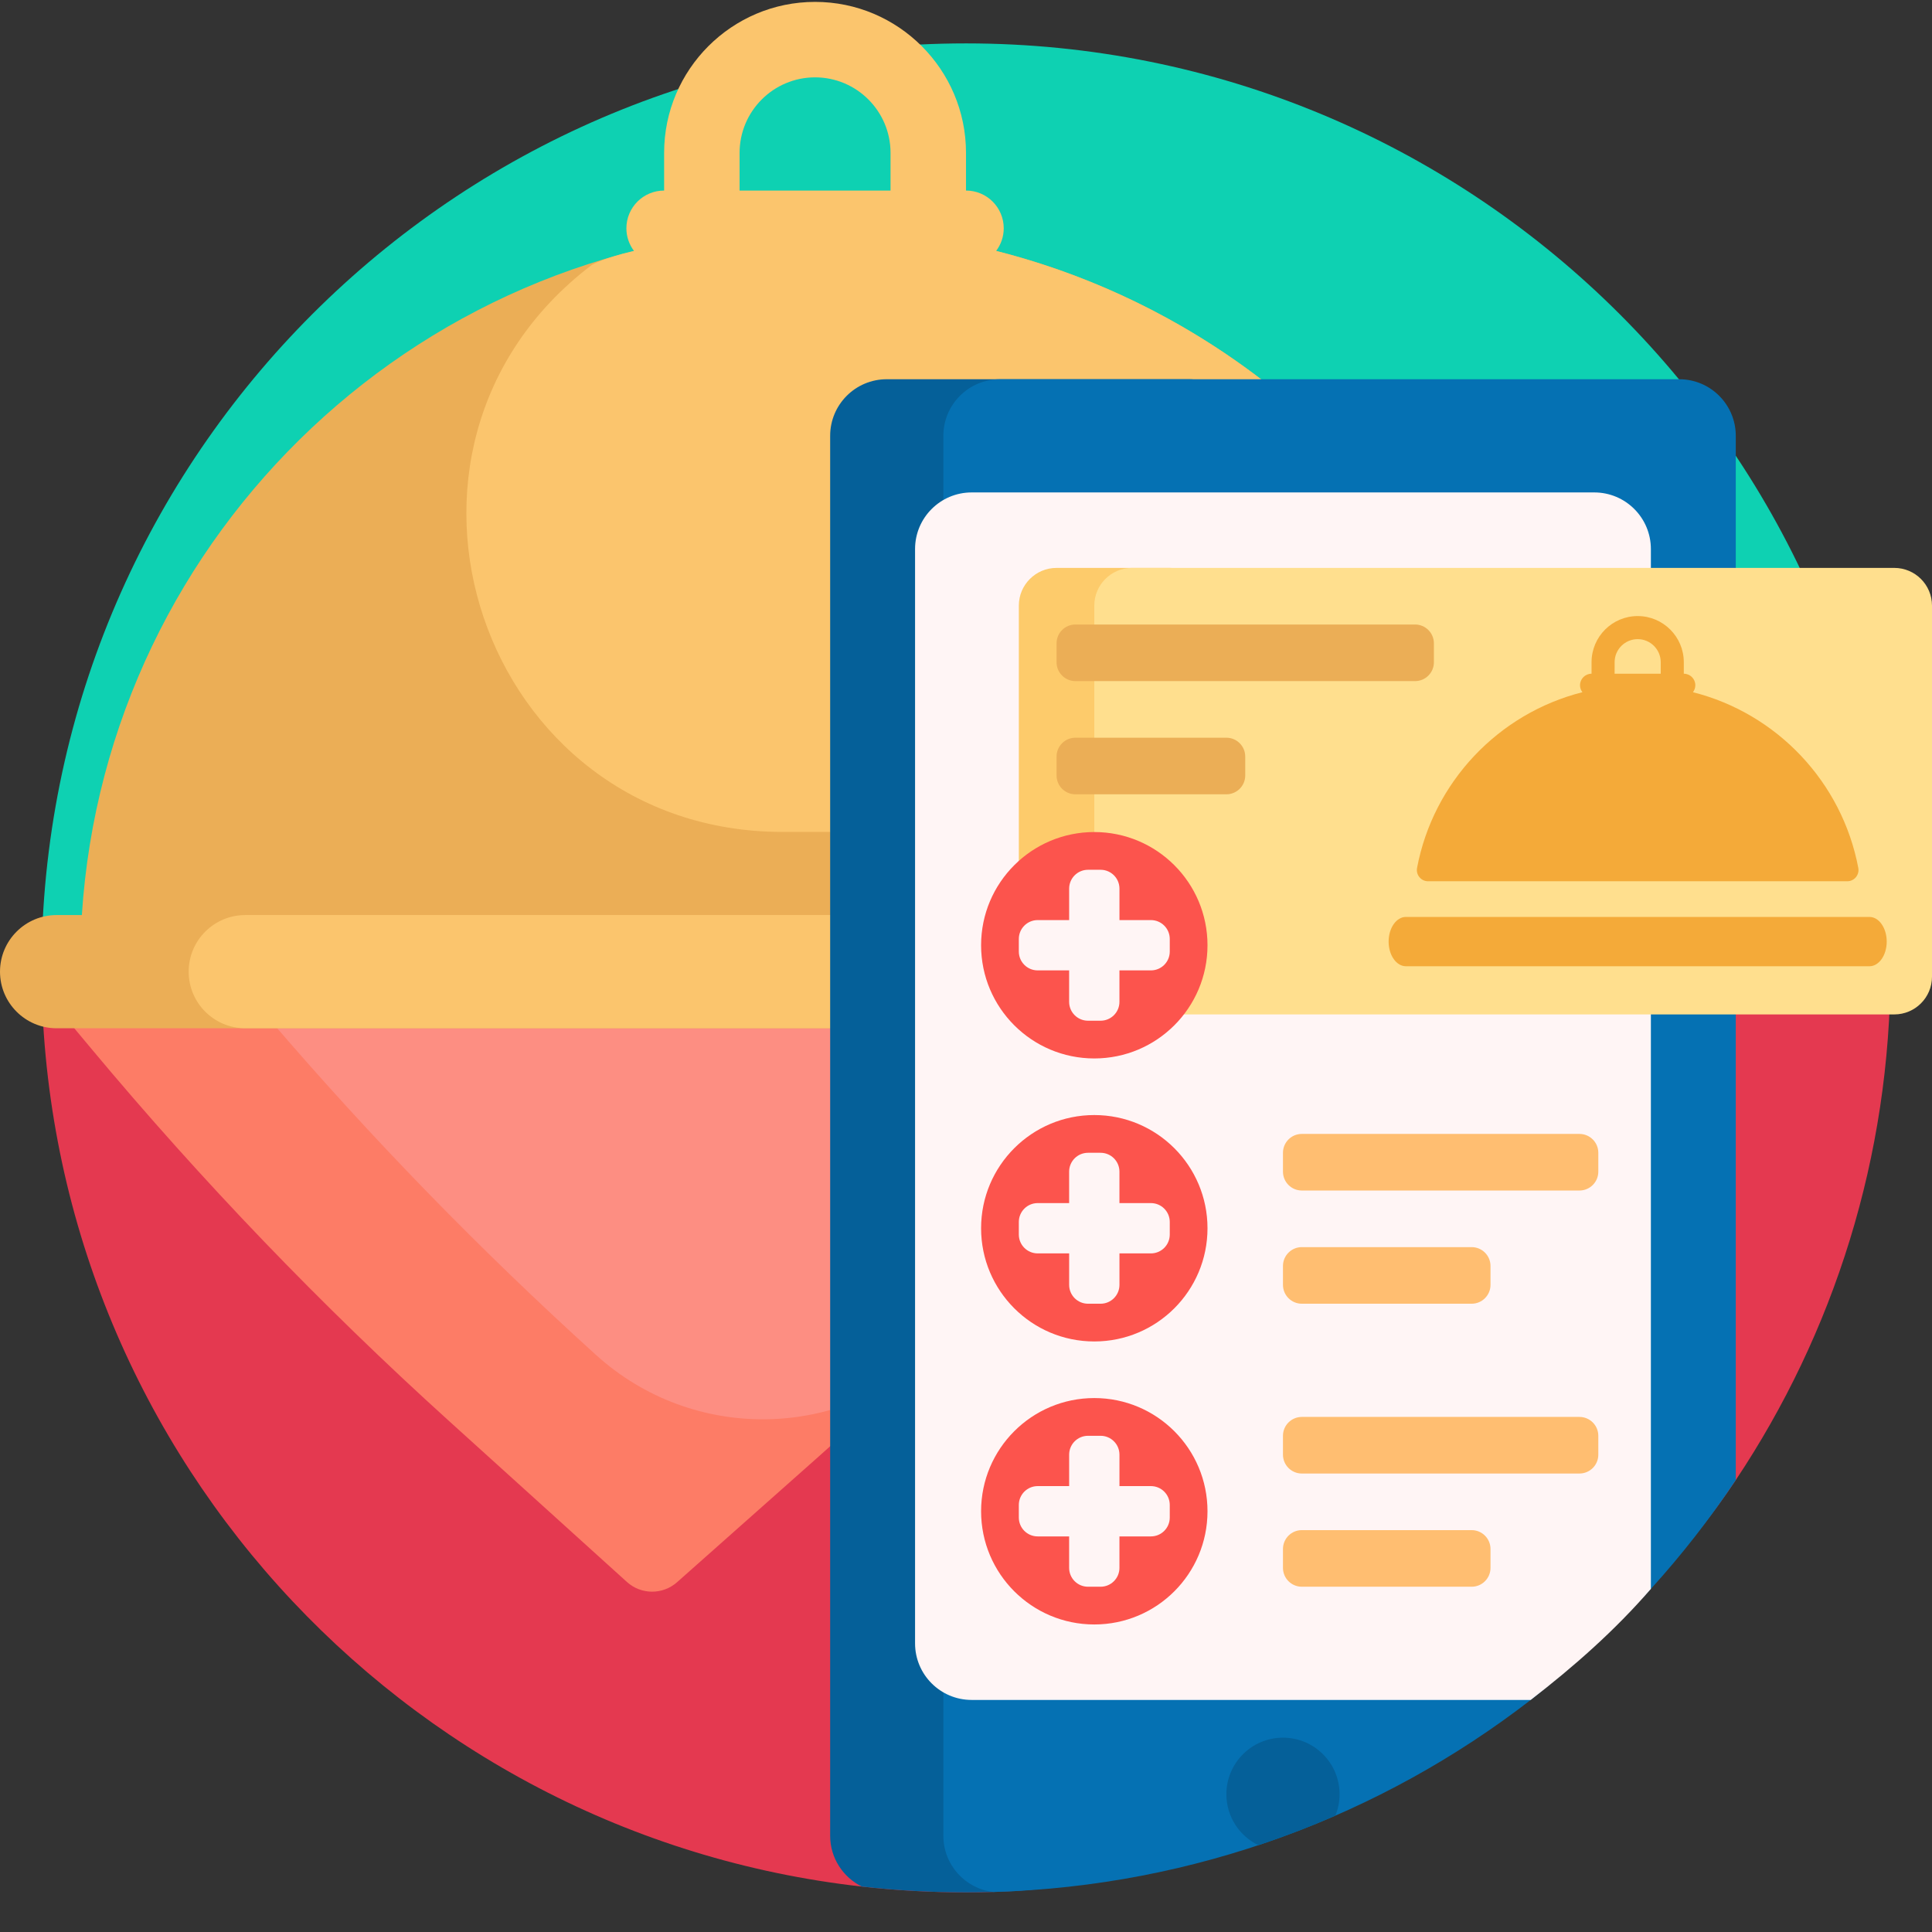 <svg viewBox="0 0 512 512" xmlns="http://www.w3.org/2000/svg"><rect x="0" y="0" width="512" height="512" fill="#333333" stroke="none"/><path d="m11.082 250.145c3.371-132.371 111.734-238.645 244.918-238.645s241.547 106.273 244.918 238.645zm0 0" fill="#0ed1b2"/><path d="m501 256.5c0 50.199-15.098 96.871-41 135.727-21.781 32.672-53.199 57.812-87.703 76.875-35.07 19.371-73.398 32.398-116.297 32.398-9.336 0-18.547-.523-27.609-1.539-122.312-13.719-217.391-117.484-217.391-243.461 0-2.125.027-4.242.082-6.355h489.836c.055 2.113.082 4.23.082 6.355zm0 0" fill="#e43950"/><path d="m166.141 419.238-47.223-42.727c-33.832-30.617-65.48-63.562-94.711-98.594l-6.262-7.5h309.613c-33.59 41.41-70.516 80.008-110.402 115.402l-37.73 33.484c-3.797 3.367-9.52 3.34-13.285-.066zm0 0" fill="#fd7c66"/><path d="m71.668 270.418h256.73c-18.195 25.586-52.598 60.441-80.832 87.48-24.895 23.844-64 24.355-89.559 1.227-30.629-27.719-59.465-57.352-86.34-88.707zm0 0" fill="#fd8e82"/><path d="m432 257.5c0 8.285-6.715 15-15 15h-402c-8.285 0-15-6.715-15-15s6.715-15 15-15h6.691c6.578-101.598 91.051-181.969 194.309-181.969s187.73 80.371 194.309 181.969h6.691c8.285 0 15 6.715 15 15zm0 0" fill="#ebae56"/><path d="m207.402 220.469h200.219c-13.566-75.199-70.305-135.387-143.633-153.973 1.258-1.672 2.012-3.742 2.012-5.996 0-5.523-4.477-10-10-10v-10c0-22.055-17.945-40-40-40s-40 17.945-40 40v10c-5.523 0-10 4.477-10 10 0 2.254.754 4.328 2.016 6-8.18 1.914-10.938 3.52-11.395 3.871-63.582 48.543-29.215 150.098 50.781 150.098zm-11.402-179.969c0-11.027 8.973-20 20-20s20 8.973 20 20v10h-40zm236 217c0 8.285-6.715 15-15 15h-352c-8.285 0-15-6.715-15-15s6.715-15 15-15h352c8.285 0 15 6.715 15 15zm0 0" fill="#fbc56d"/><path d="m329.703 436.703c-.062 34.188-26.695 62.695-60.836 64.465-4.262.219-8.551.332-12.867.332-9.344 0-18.539-.52-27.609-1.539-4.957-2.449-8.391-7.559-8.391-13.461v-371c0-8.285 6.715-15 15-15h80c8.281 0 15 6.715 15 15 0 0-.105 217.625-.297 321.203zm0 0" fill="#056099"/><path d="m460 115.5v276.727c-6.785 10.18-14.309 19.82-22.5 28.848-4.277 4.715-9.738 9.266-14.367 13.637-5.891 5.559-11.059 10.828-17.477 15.789-39.613 30.605-88.863 49.344-142.426 50.895-7.449-.879-13.23-7.211-13.23-14.895v-371c0-8.285 6.715-15 15-15h180c8.285 0 15 6.715 15 15zm0 0" fill="#0571b3"/><path d="m355 475.5c0 1.996-.398 3.922-1.105 5.664-6.66 2.906-13.457 5.52-20.41 7.836-5.008-2.43-8.484-7.562-8.484-13.5 0-8.285 6.719-15 15-15 8.285 0 15 6.715 15 15zm0 0" fill="#056099"/><path d="m405.656 450.5h-148.156c-8.285 0-15-6.715-15-15v-290c0-8.285 6.715-15 15-15h165c8.285 0 15 6.715 15 15v275.574c-9.543 11.016-20.367 20.562-31.844 29.426zm0 0" fill="#fff5f5"/><path d="m310 268.832h-30c-5.523 0-10-4.477-10-10v-98.332c0-5.523 4.477-10 10-10h30c5.523 0 10 4.477 10 10v98.332c0 5.523-4.477 10-10 10zm0 0" fill="#fdcb6b"/><path d="m502 268.832h-202c-5.523 0-10-4.477-10-10v-98.332c0-5.523 4.477-10 10-10h202c5.523 0 10 4.477 10 10v98.332c0 5.523-4.477 10-10 10zm0 0" fill="#ffdf8e"/><path d="m500 249.531c0 3.609-2.051 6.535-4.582 6.535h-122.836c-2.531 0-4.582-2.926-4.582-6.535 0-3.605 2.051-6.535 4.582-6.535h122.832c2.535 0 4.586 2.93 4.586 6.535zm-124.465-19.531c4.301-22.758 21.562-40.926 43.82-46.559-.391-.516-.633-1.148-.633-1.844 0-1.688 1.367-3.055 3.055-3.055v-3.055c0-6.742 5.484-12.223 12.223-12.223s12.223 5.48 12.223 12.223v3.055c1.688 0 3.055 1.367 3.055 3.055 0 .695-.242 1.328-.629 1.844 22.254 5.633 39.516 23.801 43.816 46.559.348 1.84-1.051 3.543-2.922 3.543h-111.086c-1.871 0-3.27-1.703-2.922-3.543zm52.355-51.457h12.219v-3.055c0-3.371-2.738-6.109-6.109-6.109s-6.109 2.738-6.109 6.109zm0 0" fill="#f4aa39"/><path d="m380 170.5v5c0 2.762-2.238 5-5 5h-90c-2.762 0-5-2.238-5-5v-5c0-2.762 2.238-5 5-5h90c2.762 0 5 2.238 5 5zm-55 25h-40c-2.762 0-5 2.238-5 5v5c0 2.762 2.238 5 5 5h40c2.762 0 5-2.238 5-5v-5c0-2.762-2.238-5-5-5zm0 0" fill="#ebae56"/><path d="m418.57 315.5h-73.57c-2.762 0-5-2.238-5-5v-5c0-2.762 2.238-5 5-5h73.57c2.762 0 5 2.238 5 5v5c0 2.762-2.238 5-5 5zm-23.57 25v-5c0-2.762-2.238-5-5-5h-45c-2.762 0-5 2.238-5 5v5c0 2.762 2.238 5 5 5h45c2.762 0 5-2.238 5-5zm28.57 45v-5c0-2.762-2.238-5-5-5h-73.57c-2.762 0-5 2.238-5 5v5c0 2.762 2.238 5 5 5h73.57c2.762 0 5-2.238 5-5zm-28.57 30v-5c0-2.762-2.238-5-5-5h-45c-2.762 0-5 2.238-5 5v5c0 2.762 2.238 5 5 5h45c2.762 0 5-2.238 5-5zm0 0" fill="#ffbe71"/><path d="m320 325.5c0 16.566-13.43 30-30 30s-30-13.434-30-30 13.43-30 30-30 30 13.434 30 30zm-30 45c-16.57 0-30 13.434-30 30s13.43 30 30 30 30-13.434 30-30-13.43-30-30-30zm0-90c16.57 0 30-13.434 30-30s-13.43-30-30-30-30 13.434-30 30 13.43 30 30 30zm0 0" fill="#fc544d"/><path d="m310 323.832v3.332c0 2.766-2.238 5-5 5h-8.332v8.336c0 2.762-2.238 5-5 5h-3.332c-2.762 0-5-2.238-5-5v-8.336h-8.336c-2.762 0-5-2.234-5-5v-3.332c0-2.762 2.238-5 5-5h8.332v-8.332c0-2.762 2.238-5 5-5h3.332c2.762 0 5 2.238 5 5v8.332h8.336c2.762 0 5 2.238 5 5zm-5 70h-8.332v-8.332c0-2.762-2.238-5-5-5h-3.332c-2.762 0-5 2.238-5 5v8.332h-8.336c-2.762 0-5 2.238-5 5v3.332c0 2.766 2.238 5 5 5h8.332v8.336c0 2.762 2.238 5 5 5h3.332c2.762 0 5-2.238 5-5v-8.336h8.336c2.762 0 5-2.234 5-5v-3.332c0-2.762-2.238-5-5-5zm0-150h-8.332v-8.332c0-2.762-2.238-5-5-5h-3.332c-2.762 0-5 2.238-5 5v8.332h-8.336c-2.762 0-5 2.238-5 5v3.332c0 2.766 2.238 5 5 5h8.332v8.336c0 2.762 2.238 5 5 5h3.332c2.762 0 5-2.238 5-5v-8.336h8.336c2.762 0 5-2.234 5-5v-3.332c0-2.762-2.238-5-5-5zm0 0" fill="#fff5f5"/></svg>